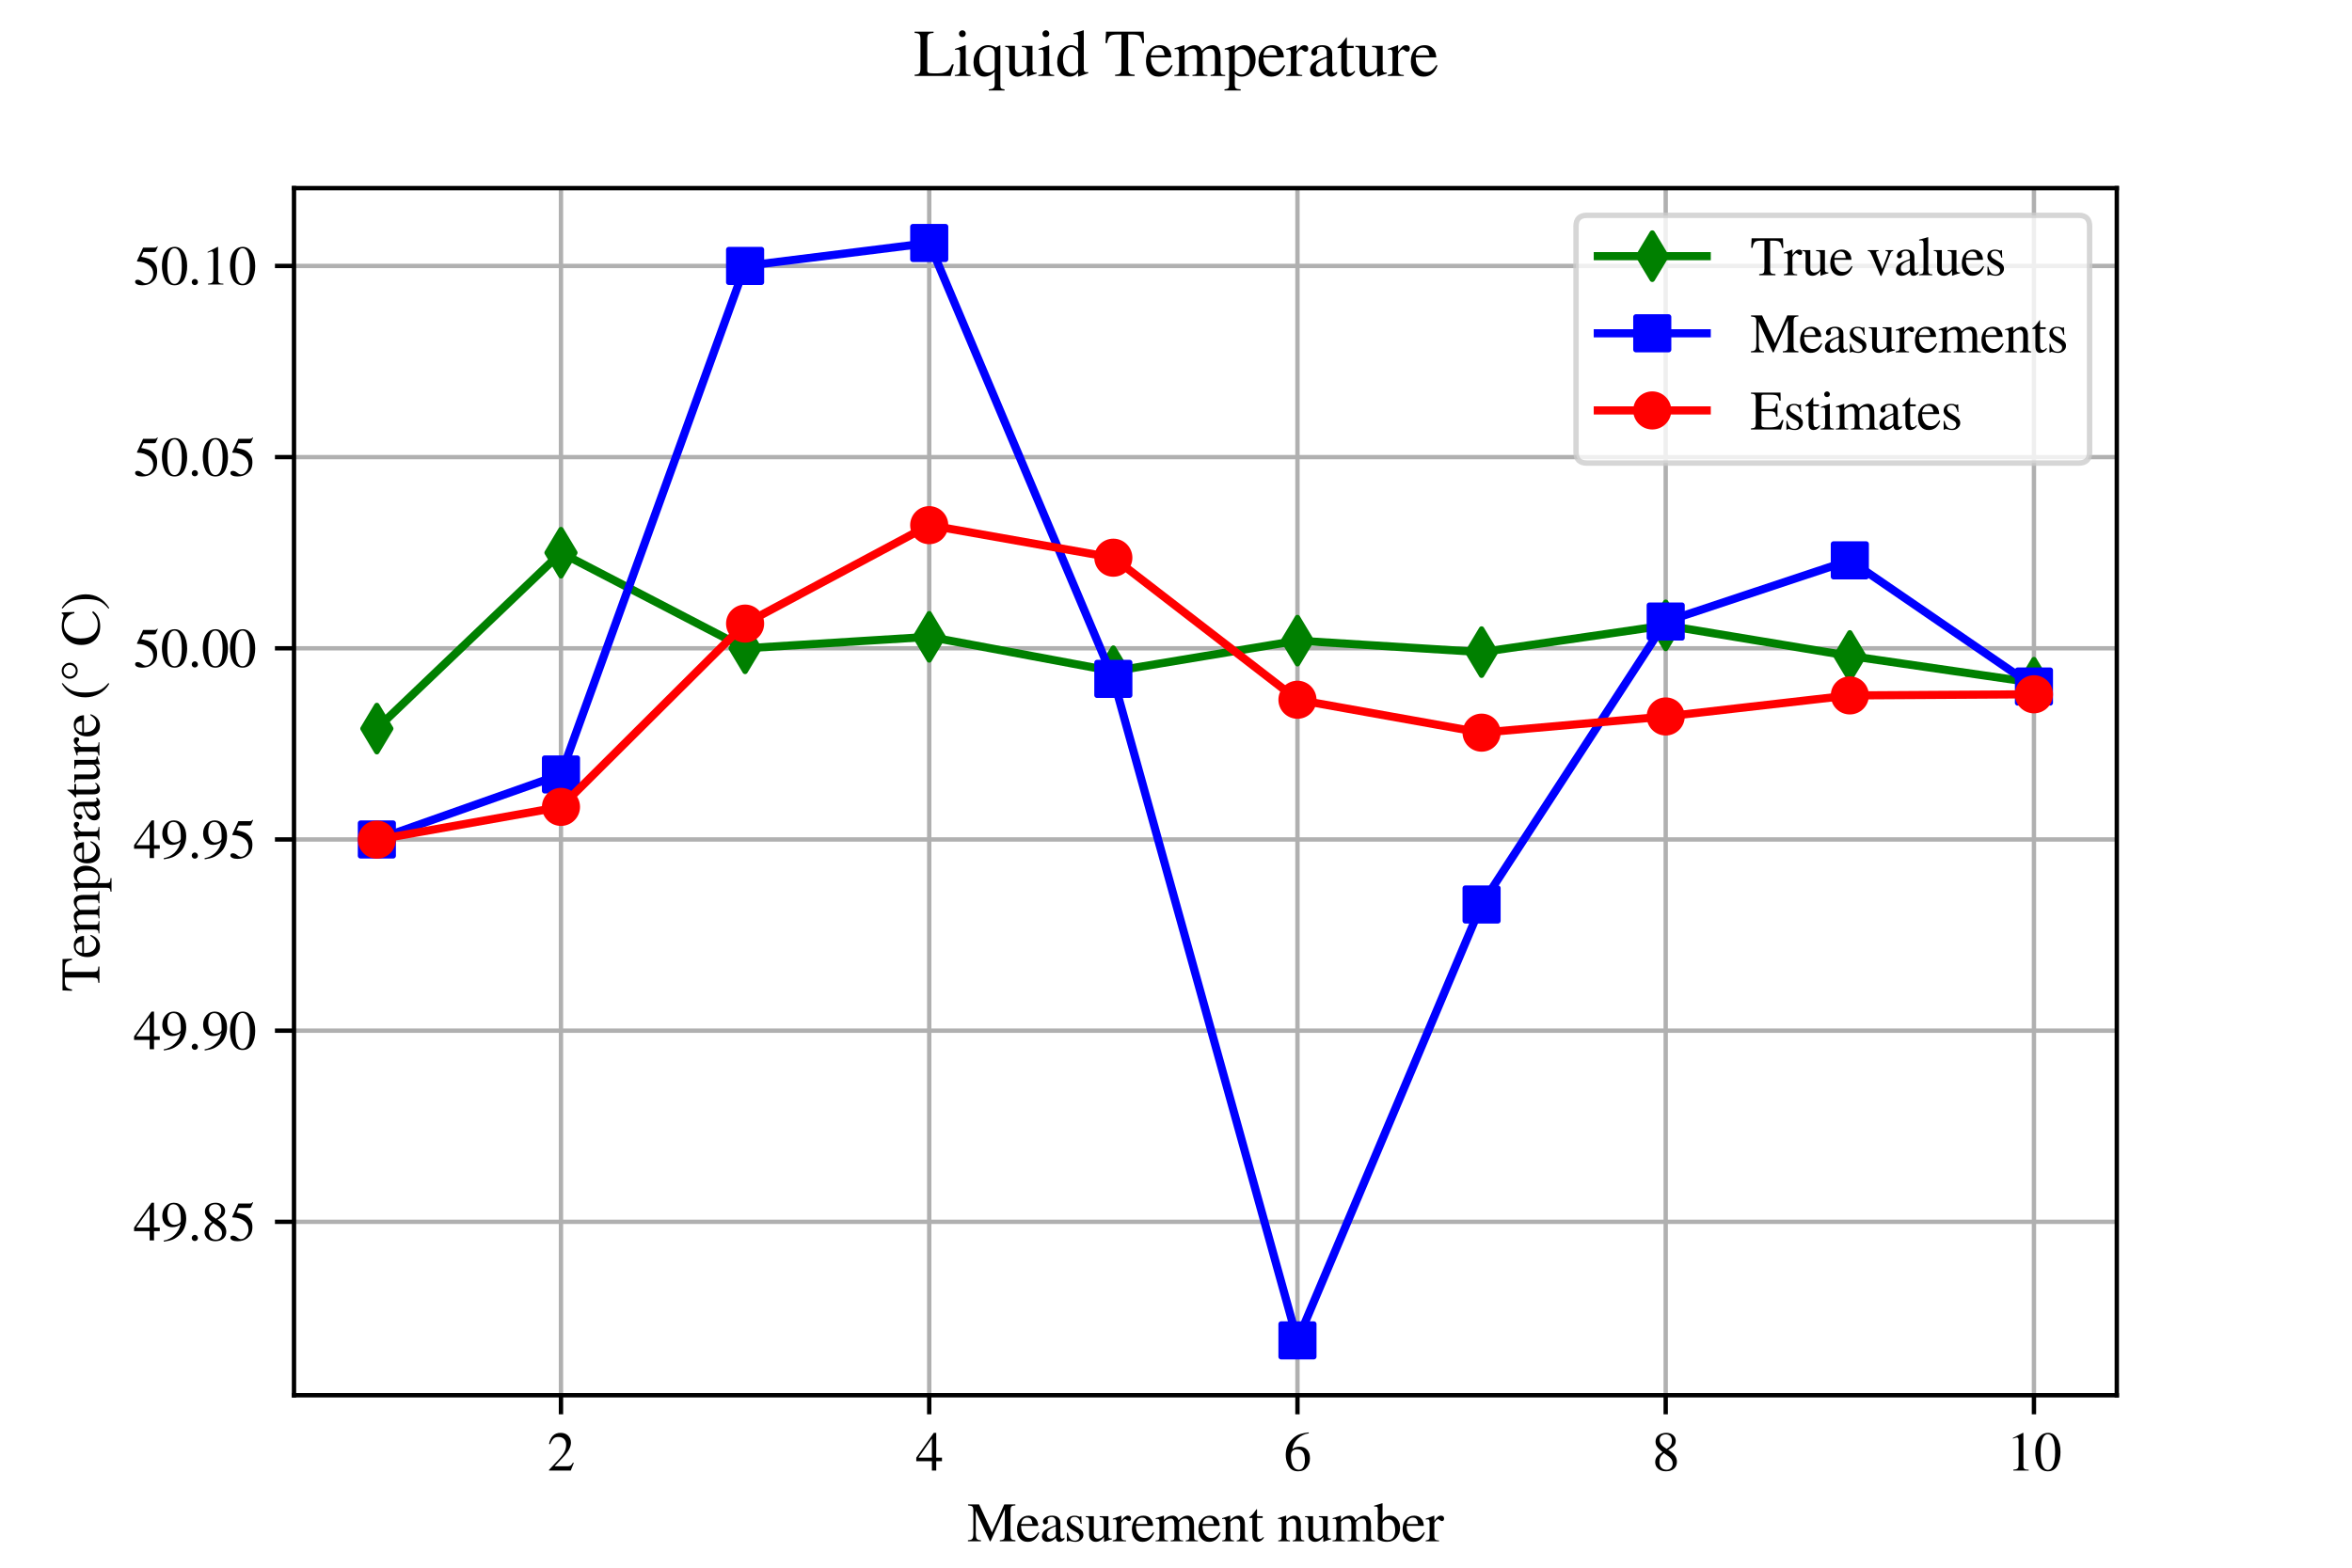 <?xml version="1.0" encoding="utf-8" standalone="no"?>
<!DOCTYPE svg PUBLIC "-//W3C//DTD SVG 1.1//EN"
  "http://www.w3.org/Graphics/SVG/1.1/DTD/svg11.dtd">
<svg xmlns:xlink="http://www.w3.org/1999/xlink" width="432pt" height="288pt" viewBox="0 0 432 288" xmlns="http://www.w3.org/2000/svg" version="1.1">
 <defs>
  <style type="text/css">*{stroke-linejoin: round; stroke-linecap: butt}</style>
 </defs>
 <g id="figure_1">
  <g id="patch_1">
   <path d="M 0 288 
L 432 288 
L 432 0 
L 0 0 
z
" style="fill: #ffffff"/>
  </g>
  <g id="axes_1">
   <g id="patch_2">
    <path d="M 54 256.32 
L 388.8 256.32 
L 388.8 34.56 
L 54 34.56 
z
" style="fill: #ffffff"/>
   </g>
   <g id="matplotlib.axis_1">
    <g id="xtick_1">
     <g id="line2d_1">
      <path d="M 103.036 256.32 
L 103.036 34.56 
" clip-path="url(#p5e14c7eb82)" style="fill: none; stroke: #b0b0b0; stroke-width: 0.8; stroke-linecap: square"/>
     </g>
     <g id="line2d_2">
      <defs>
       <path id="me53c0f7a9c" d="M 0 0 
L 0 3.5 
" style="stroke: #000000; stroke-width: 0.8"/>
      </defs>
      <g>
       <use xlink:href="#me53c0f7a9c" x="103.036" y="256.32" style="stroke: #000000; stroke-width: 0.8"/>
      </g>
     </g>
     <g id="text_1">
      <!-- 2 -->
      <g transform="translate(100.536 270.15) scale(0.1 -0.1)">
       <defs>
        <path id="STIXGeneral-Regular-32" d="M 3034 877 
L 2688 0 
L 186 0 
L 186 77 
L 1325 1286 
Q 1773 1754 1965 2144 
Q 2157 2534 2157 2950 
Q 2157 3379 1920 3616 
Q 1683 3853 1267 3853 
Q 922 3853 720 3673 
Q 518 3494 326 3021 
L 192 3053 
Q 301 3648 630 3987 
Q 960 4326 1523 4326 
Q 2054 4326 2380 4006 
Q 2707 3686 2707 3200 
Q 2707 2477 1888 1613 
L 832 486 
L 2330 486 
Q 2541 486 2665 569 
Q 2790 653 2944 915 
L 3034 877 
z
" transform="scale(0.016)"/>
       </defs>
       <use xlink:href="#STIXGeneral-Regular-32"/>
      </g>
     </g>
    </g>
    <g id="xtick_2">
     <g id="line2d_3">
      <path d="M 170.673 256.32 
L 170.673 34.56 
" clip-path="url(#p5e14c7eb82)" style="fill: none; stroke: #b0b0b0; stroke-width: 0.8; stroke-linecap: square"/>
     </g>
     <g id="line2d_4">
      <g>
       <use xlink:href="#me53c0f7a9c" x="170.673" y="256.32" style="stroke: #000000; stroke-width: 0.8"/>
      </g>
     </g>
     <g id="text_2">
      <!-- 4 -->
      <g transform="translate(168.173 270.15) scale(0.1 -0.1)">
       <defs>
        <path id="STIXGeneral-Regular-34" d="M 3027 1069 
L 2368 1069 
L 2368 0 
L 1869 0 
L 1869 1069 
L 77 1069 
L 77 1478 
L 2086 4326 
L 2368 4326 
L 2368 1478 
L 3027 1478 
L 3027 1069 
z
M 1869 1478 
L 1869 3674 
L 333 1478 
L 1869 1478 
z
" transform="scale(0.016)"/>
       </defs>
       <use xlink:href="#STIXGeneral-Regular-34"/>
      </g>
     </g>
    </g>
    <g id="xtick_3">
     <g id="line2d_5">
      <path d="M 238.309 256.32 
L 238.309 34.56 
" clip-path="url(#p5e14c7eb82)" style="fill: none; stroke: #b0b0b0; stroke-width: 0.8; stroke-linecap: square"/>
     </g>
     <g id="line2d_6">
      <g>
       <use xlink:href="#me53c0f7a9c" x="238.309" y="256.32" style="stroke: #000000; stroke-width: 0.8"/>
      </g>
     </g>
     <g id="text_3">
      <!-- 6 -->
      <g transform="translate(235.809 270.15) scale(0.1 -0.1)">
       <defs>
        <path id="STIXGeneral-Regular-36" d="M 2854 4378 
L 2867 4275 
Q 2112 4154 1606 3664 
Q 1101 3174 973 2451 
Q 1344 2739 1786 2739 
Q 2349 2739 2672 2380 
Q 2995 2022 2995 1402 
Q 2995 774 2669 378 
Q 2291 -90 1651 -90 
Q 870 -90 518 557 
Q 218 1107 218 1786 
Q 218 2835 915 3552 
Q 1312 3962 1731 4131 
Q 2150 4301 2854 4378 
z
M 2419 1203 
Q 2419 2445 1555 2445 
Q 1235 2445 1024 2275 
Q 813 2106 813 1702 
Q 813 954 1046 522 
Q 1280 90 1722 90 
Q 2061 90 2240 394 
Q 2419 698 2419 1203 
z
" transform="scale(0.016)"/>
       </defs>
       <use xlink:href="#STIXGeneral-Regular-36"/>
      </g>
     </g>
    </g>
    <g id="xtick_4">
     <g id="line2d_7">
      <path d="M 305.945 256.32 
L 305.945 34.56 
" clip-path="url(#p5e14c7eb82)" style="fill: none; stroke: #b0b0b0; stroke-width: 0.8; stroke-linecap: square"/>
     </g>
     <g id="line2d_8">
      <g>
       <use xlink:href="#me53c0f7a9c" x="305.945" y="256.32" style="stroke: #000000; stroke-width: 0.8"/>
      </g>
     </g>
     <g id="text_4">
      <!-- 8 -->
      <g transform="translate(303.445 270.15) scale(0.1 -0.1)">
       <defs>
        <path id="STIXGeneral-Regular-38" d="M 2848 992 
Q 2848 499 2505 204 
Q 2163 -90 1587 -90 
Q 1050 -90 704 204 
Q 358 499 358 954 
Q 358 1293 524 1533 
Q 691 1773 1190 2125 
Q 710 2522 553 2765 
Q 397 3008 397 3328 
Q 397 3782 745 4054 
Q 1094 4326 1638 4326 
Q 2106 4326 2410 4060 
Q 2714 3795 2714 3411 
Q 2714 3059 2531 2848 
Q 2349 2637 1856 2374 
Q 2432 1990 2640 1689 
Q 2848 1389 2848 992 
z
M 2272 3411 
Q 2272 3744 2086 3945 
Q 1901 4147 1574 4147 
Q 1248 4147 1059 3977 
Q 870 3808 870 3513 
Q 870 3219 1059 2979 
Q 1248 2739 1670 2490 
Q 1997 2682 2134 2896 
Q 2272 3110 2272 3411 
z
M 1734 1741 
L 1357 1997 
Q 1075 1766 960 1545 
Q 845 1325 845 1011 
Q 845 576 1065 333 
Q 1286 90 1658 90 
Q 1971 90 2166 285 
Q 2362 480 2362 794 
Q 2362 1082 2214 1299 
Q 2067 1517 1734 1741 
z
" transform="scale(0.016)"/>
       </defs>
       <use xlink:href="#STIXGeneral-Regular-38"/>
      </g>
     </g>
    </g>
    <g id="xtick_5">
     <g id="line2d_9">
      <path d="M 373.582 256.32 
L 373.582 34.56 
" clip-path="url(#p5e14c7eb82)" style="fill: none; stroke: #b0b0b0; stroke-width: 0.8; stroke-linecap: square"/>
     </g>
     <g id="line2d_10">
      <g>
       <use xlink:href="#me53c0f7a9c" x="373.582" y="256.32" style="stroke: #000000; stroke-width: 0.8"/>
      </g>
     </g>
     <g id="text_5">
      <!-- 10 -->
      <g transform="translate(368.582 270.15) scale(0.1 -0.1)">
       <defs>
        <path id="STIXGeneral-Regular-31" d="M 2522 0 
L 755 0 
L 755 96 
Q 1107 115 1235 227 
Q 1363 339 1363 608 
L 1363 3482 
Q 1363 3795 1171 3795 
Q 1082 3795 883 3718 
L 710 3654 
L 710 3744 
L 1856 4326 
L 1914 4307 
L 1914 486 
Q 1914 275 2042 185 
Q 2170 96 2522 96 
L 2522 0 
z
" transform="scale(0.016)"/>
        <path id="STIXGeneral-Regular-30" d="M 3046 2112 
Q 3046 1683 2963 1302 
Q 2880 922 2717 602 
Q 2554 282 2266 96 
Q 1978 -90 1600 -90 
Q 1210 -90 915 108 
Q 621 307 461 640 
Q 301 973 227 1350 
Q 154 1728 154 2150 
Q 154 2746 301 3222 
Q 448 3699 790 4012 
Q 1133 4326 1626 4326 
Q 2253 4326 2649 3712 
Q 3046 3098 3046 2112 
z
M 2432 2080 
Q 2432 3091 2217 3625 
Q 2003 4160 1587 4160 
Q 1190 4160 979 3622 
Q 768 3085 768 2106 
Q 768 1120 979 598 
Q 1190 77 1600 77 
Q 2003 77 2217 598 
Q 2432 1120 2432 2080 
z
" transform="scale(0.016)"/>
       </defs>
       <use xlink:href="#STIXGeneral-Regular-31"/>
       <use xlink:href="#STIXGeneral-Regular-30" x="50"/>
      </g>
     </g>
    </g>
    <g id="text_6">
     <!-- Measurement number -->
     <g transform="translate(177.659 283.15) scale(0.1 -0.1)">
      <defs>
       <path id="STIXGeneral-Regular-4d" d="M 5530 0 
L 3738 0 
L 3738 122 
Q 4115 147 4214 265 
Q 4314 384 4314 787 
L 4314 3661 
L 2682 0 
L 2592 0 
L 979 3514 
L 979 966 
Q 979 448 1088 294 
Q 1197 141 1574 122 
L 1574 0 
L 77 0 
L 77 122 
Q 358 141 480 205 
Q 602 269 650 432 
Q 698 595 698 966 
L 698 3514 
Q 698 3878 589 3984 
Q 480 4090 90 4115 
L 90 4237 
L 1357 4237 
L 2835 1024 
L 4250 4237 
L 5523 4237 
L 5523 4115 
Q 5178 4109 5072 3993 
Q 4966 3878 4966 3520 
L 4966 717 
Q 4966 378 5072 262 
Q 5178 147 5530 122 
L 5530 0 
z
" transform="scale(0.016)"/>
       <path id="STIXGeneral-Regular-65" d="M 2611 1050 
L 2714 1005 
Q 2330 -64 1376 -64 
Q 813 -64 486 329 
Q 160 723 160 1389 
Q 160 2074 525 2509 
Q 890 2944 1485 2944 
Q 2061 2944 2374 2502 
Q 2560 2246 2592 1773 
L 621 1773 
Q 646 1370 700 1158 
Q 755 947 915 730 
Q 1184 378 1626 378 
Q 1939 378 2153 531 
Q 2368 685 2611 1050 
z
M 634 1978 
L 1939 1978 
Q 1882 2381 1750 2547 
Q 1619 2714 1312 2714 
Q 1043 2714 864 2525 
Q 685 2336 634 1978 
z
" transform="scale(0.016)"/>
       <path id="STIXGeneral-Regular-61" d="M 2829 422 
L 2829 243 
Q 2586 -64 2253 -64 
Q 1888 -64 1843 403 
L 1837 403 
Q 1427 -64 909 -64 
Q 608 -64 422 112 
Q 237 288 237 602 
Q 237 1050 685 1350 
Q 992 1555 1837 1869 
L 1837 2214 
Q 1837 2502 1699 2646 
Q 1562 2790 1338 2790 
Q 1146 2790 1018 2697 
Q 890 2605 890 2477 
Q 890 2419 909 2348 
Q 928 2278 928 2208 
Q 928 2112 841 2029 
Q 755 1946 634 1946 
Q 525 1946 441 2029 
Q 358 2112 358 2240 
Q 358 2547 685 2752 
Q 986 2944 1421 2944 
Q 1939 2944 2176 2656 
Q 2291 2522 2323 2384 
Q 2355 2246 2355 1946 
L 2355 723 
Q 2355 301 2554 301 
Q 2682 301 2829 422 
z
M 1837 813 
L 1837 1715 
Q 1248 1510 1018 1293 
Q 800 1094 800 800 
Q 800 557 921 432 
Q 1043 307 1242 307 
Q 1453 307 1613 410 
Q 1747 506 1792 589 
Q 1837 672 1837 813 
z
" transform="scale(0.016)"/>
       <path id="STIXGeneral-Regular-73" d="M 998 1926 
L 1664 1523 
Q 1984 1331 2105 1164 
Q 2227 998 2227 736 
Q 2227 416 1961 176 
Q 1696 -64 1331 -64 
Q 1030 -64 864 -6 
Q 691 51 570 51 
Q 461 51 416 -26 
L 333 -26 
L 333 979 
L 435 979 
Q 538 512 730 294 
Q 922 77 1248 77 
Q 1485 77 1632 211 
Q 1779 346 1779 550 
Q 1779 845 1440 1030 
L 1094 1222 
Q 326 1651 326 2150 
Q 326 2522 566 2730 
Q 806 2938 1210 2938 
Q 1491 2938 1638 2867 
Q 1754 2816 1818 2816 
Q 1862 2816 1920 2880 
L 1990 2880 
L 2022 2010 
L 1926 2010 
Q 1818 2445 1654 2621 
Q 1491 2797 1203 2797 
Q 986 2797 854 2688 
Q 723 2579 723 2362 
Q 723 2253 796 2128 
Q 870 2003 998 1926 
z
" transform="scale(0.016)"/>
       <path id="STIXGeneral-Regular-75" d="M 3072 320 
L 3072 230 
Q 2573 96 2195 -58 
L 2163 -38 
L 2163 486 
L 2150 486 
Q 1747 -64 1235 -64 
Q 870 -64 662 160 
Q 454 384 454 755 
L 454 2362 
Q 454 2598 371 2688 
Q 288 2778 58 2790 
L 58 2880 
L 992 2880 
L 992 813 
Q 992 595 1123 451 
Q 1254 307 1446 307 
Q 1760 307 1984 506 
Q 2067 582 2099 649 
Q 2131 717 2131 877 
L 2131 2355 
Q 2131 2605 2041 2678 
Q 1952 2752 1658 2771 
L 1658 2880 
L 2669 2880 
L 2669 685 
Q 2669 461 2742 390 
Q 2816 320 3034 320 
L 3072 320 
z
" transform="scale(0.016)"/>
       <path id="STIXGeneral-Regular-72" d="M 1024 2931 
L 1024 2342 
Q 1267 2688 1430 2816 
Q 1594 2944 1792 2944 
Q 1958 2944 2051 2854 
Q 2144 2765 2144 2605 
Q 2144 2470 2077 2393 
Q 2010 2317 1894 2317 
Q 1773 2317 1638 2445 
Q 1536 2541 1472 2541 
Q 1338 2541 1181 2355 
Q 1024 2170 1024 2016 
L 1024 576 
Q 1024 301 1133 205 
Q 1242 109 1568 96 
L 1568 0 
L 32 0 
L 32 96 
Q 339 154 412 224 
Q 486 294 486 538 
L 486 2138 
Q 486 2349 438 2435 
Q 390 2522 269 2522 
Q 166 2522 45 2496 
L 45 2598 
Q 448 2726 992 2944 
L 1024 2931 
z
" transform="scale(0.016)"/>
       <path id="STIXGeneral-Regular-6d" d="M 4960 0 
L 3565 0 
L 3565 96 
Q 3834 122 3907 208 
Q 3981 294 3981 576 
L 3981 1894 
Q 3981 2278 3869 2444 
Q 3757 2611 3488 2611 
Q 3264 2611 3107 2521 
Q 2950 2432 2803 2221 
L 2803 608 
Q 2803 301 2896 201 
Q 2989 102 3264 96 
L 3264 0 
L 1830 0 
L 1830 96 
Q 2112 115 2189 188 
Q 2266 262 2266 550 
L 2266 1901 
Q 2266 2611 1850 2611 
Q 1670 2611 1468 2531 
Q 1267 2451 1171 2336 
Q 1088 2240 1088 2227 
L 1088 448 
Q 1088 243 1177 176 
Q 1267 109 1523 96 
L 1523 0 
L 102 0 
L 102 96 
Q 371 102 460 195 
Q 550 288 550 563 
L 550 2150 
Q 550 2387 499 2480 
Q 448 2573 326 2573 
Q 230 2573 122 2547 
L 122 2656 
Q 557 2778 1011 2944 
L 1062 2925 
L 1062 2451 
L 1075 2451 
Q 1363 2752 1584 2848 
Q 1805 2944 2054 2944 
Q 2560 2944 2733 2406 
Q 3232 2944 3776 2944 
Q 4518 2944 4518 1792 
L 4518 493 
Q 4518 282 4582 202 
Q 4646 122 4794 109 
L 4960 96 
L 4960 0 
z
" transform="scale(0.016)"/>
       <path id="STIXGeneral-Regular-6e" d="M 3104 0 
L 1773 0 
L 1779 96 
Q 2016 115 2096 233 
Q 2176 352 2176 672 
L 2176 1946 
Q 2176 2592 1709 2592 
Q 1549 2592 1408 2515 
Q 1267 2438 1050 2227 
L 1050 461 
Q 1050 269 1136 192 
Q 1222 115 1466 96 
L 1466 0 
L 115 0 
L 115 96 
Q 358 115 435 214 
Q 512 314 512 602 
L 512 2157 
Q 512 2394 467 2483 
Q 422 2573 288 2573 
Q 160 2573 102 2547 
L 102 2656 
Q 550 2784 979 2944 
L 1030 2925 
L 1030 2426 
L 1037 2426 
Q 1491 2944 1958 2944 
Q 2323 2944 2518 2688 
Q 2714 2432 2714 1958 
L 2714 544 
Q 2714 288 2790 205 
Q 2867 122 3104 96 
L 3104 0 
z
" transform="scale(0.016)"/>
       <path id="STIXGeneral-Regular-74" d="M 1702 493 
L 1786 422 
Q 1478 -64 1011 -64 
Q 448 -64 448 749 
L 448 2675 
L 109 2675 
Q 83 2694 83 2720 
Q 83 2771 192 2842 
Q 435 2982 813 3526 
Q 826 3546 874 3606 
Q 922 3667 941 3706 
Q 986 3706 986 3622 
L 986 2880 
L 1632 2880 
L 1632 2675 
L 986 2675 
L 986 845 
Q 986 538 1062 403 
Q 1139 269 1318 269 
Q 1510 269 1702 493 
z
" transform="scale(0.016)"/>
       <path id="STIXGeneral-Regular-20" transform="scale(0.016)"/>
       <path id="STIXGeneral-Regular-62" d="M 979 4358 
L 979 2406 
Q 1082 2650 1315 2797 
Q 1549 2944 1843 2944 
Q 2349 2944 2672 2541 
Q 2995 2138 2995 1536 
Q 2995 832 2566 384 
Q 2138 -64 1498 -64 
Q 1107 -64 774 67 
Q 442 198 442 358 
L 442 3622 
Q 442 3859 384 3926 
Q 326 3994 128 3994 
Q 83 3994 19 3981 
L 19 4090 
L 211 4147 
Q 864 4346 947 4371 
L 979 4358 
z
M 979 2035 
L 979 474 
Q 979 326 1161 233 
Q 1344 141 1600 141 
Q 1978 141 2195 416 
Q 2432 710 2432 1261 
Q 2432 1888 2182 2240 
Q 1971 2541 1613 2541 
Q 1357 2541 1168 2390 
Q 979 2240 979 2035 
z
" transform="scale(0.016)"/>
      </defs>
      <use xlink:href="#STIXGeneral-Regular-4d"/>
      <use xlink:href="#STIXGeneral-Regular-65" x="88.9"/>
      <use xlink:href="#STIXGeneral-Regular-61" x="133.3"/>
      <use xlink:href="#STIXGeneral-Regular-73" x="177.7"/>
      <use xlink:href="#STIXGeneral-Regular-75" x="216.6"/>
      <use xlink:href="#STIXGeneral-Regular-72" x="266.6"/>
      <use xlink:href="#STIXGeneral-Regular-65" x="299.9"/>
      <use xlink:href="#STIXGeneral-Regular-6d" x="344.3"/>
      <use xlink:href="#STIXGeneral-Regular-65" x="422.1"/>
      <use xlink:href="#STIXGeneral-Regular-6e" x="466.5"/>
      <use xlink:href="#STIXGeneral-Regular-74" x="516.5"/>
      <use xlink:href="#STIXGeneral-Regular-20" x="544.3"/>
      <use xlink:href="#STIXGeneral-Regular-6e" x="569.3"/>
      <use xlink:href="#STIXGeneral-Regular-75" x="619.3"/>
      <use xlink:href="#STIXGeneral-Regular-6d" x="669.3"/>
      <use xlink:href="#STIXGeneral-Regular-62" x="747.1"/>
      <use xlink:href="#STIXGeneral-Regular-65" x="797.1"/>
      <use xlink:href="#STIXGeneral-Regular-72" x="841.5"/>
     </g>
    </g>
   </g>
   <g id="matplotlib.axis_2">
    <g id="ytick_1">
     <g id="line2d_11">
      <path d="M 54 224.464 
L 388.8 224.464 
" clip-path="url(#p5e14c7eb82)" style="fill: none; stroke: #b0b0b0; stroke-width: 0.8; stroke-linecap: square"/>
     </g>
     <g id="line2d_12">
      <defs>
       <path id="mdbb0165305" d="M 0 0 
L -3.5 0 
" style="stroke: #000000; stroke-width: 0.8"/>
      </defs>
      <g>
       <use xlink:href="#mdbb0165305" x="54" y="224.464" style="stroke: #000000; stroke-width: 0.8"/>
      </g>
     </g>
     <g id="text_7">
      <!-- 49.85 -->
      <g transform="translate(24.5 227.879) scale(0.1 -0.1)">
       <defs>
        <path id="STIXGeneral-Regular-39" d="M 378 -141 
L 358 -13 
Q 1094 115 1603 608 
Q 2112 1101 2304 1882 
Q 1933 1517 1344 1517 
Q 826 1517 509 1875 
Q 192 2234 192 2816 
Q 192 3462 573 3894 
Q 954 4326 1523 4326 
Q 2131 4326 2528 3840 
Q 2938 3328 2938 2522 
Q 2938 1958 2742 1462 
Q 2547 966 2170 621 
Q 1773 262 1395 105 
Q 1018 -51 378 -141 
z
M 2317 2272 
L 2317 2522 
Q 2317 4147 1472 4147 
Q 1171 4147 1005 3930 
Q 909 3802 845 3546 
Q 781 3290 781 3034 
Q 781 2464 995 2128 
Q 1210 1792 1568 1792 
Q 1824 1792 2070 1917 
Q 2317 2042 2317 2272 
z
" transform="scale(0.016)"/>
        <path id="STIXGeneral-Regular-2e" d="M 1158 275 
Q 1158 134 1052 32 
Q 947 -70 800 -70 
Q 653 -70 550 32 
Q 448 134 448 281 
Q 448 429 553 534 
Q 659 640 806 640 
Q 947 640 1052 531 
Q 1158 422 1158 275 
z
" transform="scale(0.016)"/>
        <path id="STIXGeneral-Regular-35" d="M 2803 4358 
L 2573 3814 
Q 2534 3731 2400 3731 
L 1158 3731 
L 902 3187 
Q 1606 3053 1920 2896 
Q 2234 2739 2502 2368 
Q 2726 2061 2726 1555 
Q 2726 1094 2576 780 
Q 2426 467 2099 224 
Q 1664 -90 1011 -90 
Q 646 -90 422 19 
Q 198 128 198 307 
Q 198 550 486 550 
Q 717 550 960 352 
Q 1210 147 1414 147 
Q 1747 147 2012 480 
Q 2278 813 2278 1229 
Q 2278 1843 1850 2189 
Q 1293 2637 486 2637 
Q 410 2637 410 2688 
L 416 2720 
L 1114 4237 
L 2438 4237 
Q 2547 4237 2608 4269 
Q 2669 4301 2746 4403 
L 2803 4358 
z
" transform="scale(0.016)"/>
       </defs>
       <use xlink:href="#STIXGeneral-Regular-34"/>
       <use xlink:href="#STIXGeneral-Regular-39" x="50"/>
       <use xlink:href="#STIXGeneral-Regular-2e" x="100"/>
       <use xlink:href="#STIXGeneral-Regular-38" x="125"/>
       <use xlink:href="#STIXGeneral-Regular-35" x="175"/>
      </g>
     </g>
    </g>
    <g id="ytick_2">
     <g id="line2d_13">
      <path d="M 54 189.342 
L 388.8 189.342 
" clip-path="url(#p5e14c7eb82)" style="fill: none; stroke: #b0b0b0; stroke-width: 0.8; stroke-linecap: square"/>
     </g>
     <g id="line2d_14">
      <g>
       <use xlink:href="#mdbb0165305" x="54" y="189.342" style="stroke: #000000; stroke-width: 0.8"/>
      </g>
     </g>
     <g id="text_8">
      <!-- 49.90 -->
      <g transform="translate(24.5 192.757) scale(0.1 -0.1)">
       <use xlink:href="#STIXGeneral-Regular-34"/>
       <use xlink:href="#STIXGeneral-Regular-39" x="50"/>
       <use xlink:href="#STIXGeneral-Regular-2e" x="100"/>
       <use xlink:href="#STIXGeneral-Regular-39" x="125"/>
       <use xlink:href="#STIXGeneral-Regular-30" x="175"/>
      </g>
     </g>
    </g>
    <g id="ytick_3">
     <g id="line2d_15">
      <path d="M 54 154.22 
L 388.8 154.22 
" clip-path="url(#p5e14c7eb82)" style="fill: none; stroke: #b0b0b0; stroke-width: 0.8; stroke-linecap: square"/>
     </g>
     <g id="line2d_16">
      <g>
       <use xlink:href="#mdbb0165305" x="54" y="154.22" style="stroke: #000000; stroke-width: 0.8"/>
      </g>
     </g>
     <g id="text_9">
      <!-- 49.95 -->
      <g transform="translate(24.5 157.635) scale(0.1 -0.1)">
       <use xlink:href="#STIXGeneral-Regular-34"/>
       <use xlink:href="#STIXGeneral-Regular-39" x="50"/>
       <use xlink:href="#STIXGeneral-Regular-2e" x="100"/>
       <use xlink:href="#STIXGeneral-Regular-39" x="125"/>
       <use xlink:href="#STIXGeneral-Regular-35" x="175"/>
      </g>
     </g>
    </g>
    <g id="ytick_4">
     <g id="line2d_17">
      <path d="M 54 119.099 
L 388.8 119.099 
" clip-path="url(#p5e14c7eb82)" style="fill: none; stroke: #b0b0b0; stroke-width: 0.8; stroke-linecap: square"/>
     </g>
     <g id="line2d_18">
      <g>
       <use xlink:href="#mdbb0165305" x="54" y="119.099" style="stroke: #000000; stroke-width: 0.8"/>
      </g>
     </g>
     <g id="text_10">
      <!-- 50.00 -->
      <g transform="translate(24.5 122.513) scale(0.1 -0.1)">
       <use xlink:href="#STIXGeneral-Regular-35"/>
       <use xlink:href="#STIXGeneral-Regular-30" x="50"/>
       <use xlink:href="#STIXGeneral-Regular-2e" x="100"/>
       <use xlink:href="#STIXGeneral-Regular-30" x="125"/>
       <use xlink:href="#STIXGeneral-Regular-30" x="175"/>
      </g>
     </g>
    </g>
    <g id="ytick_5">
     <g id="line2d_19">
      <path d="M 54 83.977 
L 388.8 83.977 
" clip-path="url(#p5e14c7eb82)" style="fill: none; stroke: #b0b0b0; stroke-width: 0.8; stroke-linecap: square"/>
     </g>
     <g id="line2d_20">
      <g>
       <use xlink:href="#mdbb0165305" x="54" y="83.977" style="stroke: #000000; stroke-width: 0.8"/>
      </g>
     </g>
     <g id="text_11">
      <!-- 50.05 -->
      <g transform="translate(24.5 87.391) scale(0.1 -0.1)">
       <use xlink:href="#STIXGeneral-Regular-35"/>
       <use xlink:href="#STIXGeneral-Regular-30" x="50"/>
       <use xlink:href="#STIXGeneral-Regular-2e" x="100"/>
       <use xlink:href="#STIXGeneral-Regular-30" x="125"/>
       <use xlink:href="#STIXGeneral-Regular-35" x="175"/>
      </g>
     </g>
    </g>
    <g id="ytick_6">
     <g id="line2d_21">
      <path d="M 54 48.855 
L 388.8 48.855 
" clip-path="url(#p5e14c7eb82)" style="fill: none; stroke: #b0b0b0; stroke-width: 0.8; stroke-linecap: square"/>
     </g>
     <g id="line2d_22">
      <g>
       <use xlink:href="#mdbb0165305" x="54" y="48.855" style="stroke: #000000; stroke-width: 0.8"/>
      </g>
     </g>
     <g id="text_12">
      <!-- 50.10 -->
      <g transform="translate(24.5 52.269) scale(0.1 -0.1)">
       <use xlink:href="#STIXGeneral-Regular-35"/>
       <use xlink:href="#STIXGeneral-Regular-30" x="50"/>
       <use xlink:href="#STIXGeneral-Regular-2e" x="100"/>
       <use xlink:href="#STIXGeneral-Regular-31" x="125"/>
       <use xlink:href="#STIXGeneral-Regular-30" x="175"/>
      </g>
     </g>
    </g>
    <g id="text_13">
     <!-- Temperature ($\degree$ C) -->
     <g transform="translate(18.3 182.19) rotate(-90) scale(0.1 -0.1)">
      <defs>
       <path id="STIXGeneral-Regular-54" d="M 3795 3149 
L 3642 3149 
Q 3539 3674 3353 3821 
Q 3168 3968 2656 3968 
L 2278 3968 
L 2278 710 
Q 2278 346 2387 243 
Q 2496 141 2893 122 
L 2893 0 
L 1024 0 
L 1024 122 
Q 1427 147 1526 256 
Q 1626 365 1626 787 
L 1626 3968 
L 1242 3968 
Q 723 3968 540 3817 
Q 358 3667 262 3149 
L 109 3149 
L 154 4237 
L 3750 4237 
L 3795 3149 
z
" transform="scale(0.016)"/>
       <path id="STIXGeneral-Regular-70" d="M 1018 2931 
L 1018 2438 
Q 1421 2944 1939 2944 
Q 2406 2944 2707 2560 
Q 3008 2176 3008 1581 
Q 3008 883 2621 409 
Q 2234 -64 1664 -64 
Q 1466 -64 1328 -6 
Q 1190 51 1018 211 
L 1018 -794 
Q 1018 -1094 1120 -1180 
Q 1222 -1267 1581 -1274 
L 1581 -1389 
L 32 -1389 
L 32 -1280 
Q 314 -1254 397 -1171 
Q 480 -1088 480 -838 
L 480 2157 
Q 480 2381 429 2451 
Q 378 2522 218 2522 
Q 115 2522 58 2515 
L 58 2618 
Q 506 2752 979 2944 
L 1018 2931 
z
M 1018 2138 
L 1018 563 
Q 1018 422 1238 281 
Q 1459 141 1683 141 
Q 2029 141 2243 467 
Q 2458 794 2458 1325 
Q 2458 1888 2243 2224 
Q 2029 2560 1670 2560 
Q 1446 2560 1232 2419 
Q 1018 2278 1018 2138 
z
" transform="scale(0.016)"/>
       <path id="STIXGeneral-Regular-28" d="M 1946 -1030 
L 1869 -1133 
Q 1126 -710 716 32 
Q 307 774 307 1613 
Q 307 3386 1888 4326 
L 1946 4224 
Q 1293 3667 1075 3126 
Q 858 2586 858 1632 
Q 858 685 1082 96 
Q 1306 -493 1946 -1030 
z
" transform="scale(0.016)"/>
       <path id="STIXGeneral-Regular-b0" d="M 2195 3411 
Q 2195 3027 1929 2761 
Q 1664 2496 1280 2496 
Q 890 2496 627 2761 
Q 365 3027 365 3418 
Q 365 3802 633 4064 
Q 902 4326 1293 4326 
Q 1664 4326 1929 4057 
Q 2195 3789 2195 3411 
z
M 1946 3418 
Q 1946 3699 1744 3904 
Q 1542 4109 1267 4109 
Q 1005 4109 809 3901 
Q 614 3693 614 3411 
Q 614 3123 809 2918 
Q 1005 2714 1280 2714 
Q 1555 2714 1750 2922 
Q 1946 3130 1946 3418 
z
" transform="scale(0.016)"/>
       <path id="STIXGeneral-Regular-43" d="M 3930 838 
L 4051 723 
Q 3482 -90 2304 -90 
Q 1376 -90 794 480 
Q 179 1082 179 2080 
Q 179 3014 755 3661 
Q 1357 4326 2310 4326 
Q 2720 4326 3072 4230 
Q 3475 4115 3514 4115 
Q 3725 4115 3782 4326 
L 3910 4326 
L 3968 2874 
L 3821 2874 
Q 3718 3334 3488 3584 
Q 3034 4070 2458 4070 
Q 1747 4070 1334 3548 
Q 922 3027 922 2182 
Q 922 1152 1382 653 
Q 1811 192 2522 192 
Q 2944 192 3251 339 
Q 3558 486 3930 838 
z
" transform="scale(0.016)"/>
       <path id="STIXGeneral-Regular-29" d="M 186 4224 
L 262 4326 
Q 992 3891 1408 3148 
Q 1824 2406 1824 1581 
Q 1824 -166 243 -1133 
L 186 -1030 
Q 845 -486 1059 54 
Q 1274 595 1274 1562 
Q 1274 2534 1059 3120 
Q 845 3706 186 4224 
z
" transform="scale(0.016)"/>
      </defs>
      <use xlink:href="#STIXGeneral-Regular-54" transform="translate(0 0.406)"/>
      <use xlink:href="#STIXGeneral-Regular-65" transform="translate(61.1 0.406)"/>
      <use xlink:href="#STIXGeneral-Regular-6d" transform="translate(105.5 0.406)"/>
      <use xlink:href="#STIXGeneral-Regular-70" transform="translate(183.3 0.406)"/>
      <use xlink:href="#STIXGeneral-Regular-65" transform="translate(233.3 0.406)"/>
      <use xlink:href="#STIXGeneral-Regular-72" transform="translate(277.7 0.406)"/>
      <use xlink:href="#STIXGeneral-Regular-61" transform="translate(311 0.406)"/>
      <use xlink:href="#STIXGeneral-Regular-74" transform="translate(355.4 0.406)"/>
      <use xlink:href="#STIXGeneral-Regular-75" transform="translate(383.2 0.406)"/>
      <use xlink:href="#STIXGeneral-Regular-72" transform="translate(433.2 0.406)"/>
      <use xlink:href="#STIXGeneral-Regular-65" transform="translate(466.5 0.406)"/>
      <use xlink:href="#STIXGeneral-Regular-20" transform="translate(510.9 0.406)"/>
      <use xlink:href="#STIXGeneral-Regular-28" transform="translate(535.9 0.406)"/>
      <use xlink:href="#STIXGeneral-Regular-b0" transform="translate(569.2 0.406)"/>
      <use xlink:href="#STIXGeneral-Regular-20" transform="translate(609.2 0.406)"/>
      <use xlink:href="#STIXGeneral-Regular-43" transform="translate(634.2 0.406)"/>
      <use xlink:href="#STIXGeneral-Regular-29" transform="translate(700.9 0.406)"/>
     </g>
    </g>
   </g>
   <g id="line2d_23">
    <path d="M 69.218 133.85 
L 103.036 101.538 
L 136.855 119.099 
L 170.673 116.991 
L 204.491 123.313 
L 238.309 117.694 
L 272.127 119.801 
L 305.945 114.884 
L 339.764 120.503 
L 373.582 125.42 
" clip-path="url(#p5e14c7eb82)" style="fill: none; stroke: #008000; stroke-width: 1.5; stroke-linecap: square"/>
    <defs>
     <path id="m41afd8bf4e" d="M -0 4.243 
L 2.546 0 
L 0 -4.243 
L -2.546 -0 
z
" style="stroke: #008000; stroke-linejoin: miter"/>
    </defs>
    <g clip-path="url(#p5e14c7eb82)">
     <use xlink:href="#m41afd8bf4e" x="69.218" y="133.85" style="fill: #008000; stroke: #008000; stroke-linejoin: miter"/>
     <use xlink:href="#m41afd8bf4e" x="103.036" y="101.538" style="fill: #008000; stroke: #008000; stroke-linejoin: miter"/>
     <use xlink:href="#m41afd8bf4e" x="136.855" y="119.099" style="fill: #008000; stroke: #008000; stroke-linejoin: miter"/>
     <use xlink:href="#m41afd8bf4e" x="170.673" y="116.991" style="fill: #008000; stroke: #008000; stroke-linejoin: miter"/>
     <use xlink:href="#m41afd8bf4e" x="204.491" y="123.313" style="fill: #008000; stroke: #008000; stroke-linejoin: miter"/>
     <use xlink:href="#m41afd8bf4e" x="238.309" y="117.694" style="fill: #008000; stroke: #008000; stroke-linejoin: miter"/>
     <use xlink:href="#m41afd8bf4e" x="272.127" y="119.801" style="fill: #008000; stroke: #008000; stroke-linejoin: miter"/>
     <use xlink:href="#m41afd8bf4e" x="305.945" y="114.884" style="fill: #008000; stroke: #008000; stroke-linejoin: miter"/>
     <use xlink:href="#m41afd8bf4e" x="339.764" y="120.503" style="fill: #008000; stroke: #008000; stroke-linejoin: miter"/>
     <use xlink:href="#m41afd8bf4e" x="373.582" y="125.42" style="fill: #008000; stroke: #008000; stroke-linejoin: miter"/>
    </g>
   </g>
   <g id="line2d_24">
    <path d="M 69.218 154.22 
L 103.036 142.279 
L 136.855 48.855 
L 170.673 44.64 
L 204.491 124.718 
L 238.309 246.24 
L 272.127 166.162 
L 305.945 114.181 
L 339.764 102.942 
L 373.582 126.123 
" clip-path="url(#p5e14c7eb82)" style="fill: none; stroke: #0000ff; stroke-width: 1.5; stroke-linecap: square"/>
    <defs>
     <path id="ma06a38d8c5" d="M -3 3 
L 3 3 
L 3 -3 
L -3 -3 
z
" style="stroke: #0000ff; stroke-linejoin: miter"/>
    </defs>
    <g clip-path="url(#p5e14c7eb82)">
     <use xlink:href="#ma06a38d8c5" x="69.218" y="154.22" style="fill: #0000ff; stroke: #0000ff; stroke-linejoin: miter"/>
     <use xlink:href="#ma06a38d8c5" x="103.036" y="142.279" style="fill: #0000ff; stroke: #0000ff; stroke-linejoin: miter"/>
     <use xlink:href="#ma06a38d8c5" x="136.855" y="48.855" style="fill: #0000ff; stroke: #0000ff; stroke-linejoin: miter"/>
     <use xlink:href="#ma06a38d8c5" x="170.673" y="44.64" style="fill: #0000ff; stroke: #0000ff; stroke-linejoin: miter"/>
     <use xlink:href="#ma06a38d8c5" x="204.491" y="124.718" style="fill: #0000ff; stroke: #0000ff; stroke-linejoin: miter"/>
     <use xlink:href="#ma06a38d8c5" x="238.309" y="246.24" style="fill: #0000ff; stroke: #0000ff; stroke-linejoin: miter"/>
     <use xlink:href="#ma06a38d8c5" x="272.127" y="166.162" style="fill: #0000ff; stroke: #0000ff; stroke-linejoin: miter"/>
     <use xlink:href="#ma06a38d8c5" x="305.945" y="114.181" style="fill: #0000ff; stroke: #0000ff; stroke-linejoin: miter"/>
     <use xlink:href="#ma06a38d8c5" x="339.764" y="102.942" style="fill: #0000ff; stroke: #0000ff; stroke-linejoin: miter"/>
     <use xlink:href="#ma06a38d8c5" x="373.582" y="126.123" style="fill: #0000ff; stroke: #0000ff; stroke-linejoin: miter"/>
    </g>
   </g>
   <g id="line2d_25">
    <path d="M 69.218 154.249 
L 103.036 148.234 
L 136.855 114.561 
L 170.673 96.478 
L 204.491 102.457 
L 238.309 128.553 
L 272.127 134.598 
L 305.945 131.621 
L 339.764 127.754 
L 373.582 127.548 
" clip-path="url(#p5e14c7eb82)" style="fill: none; stroke: #ff0000; stroke-width: 1.5; stroke-linecap: square"/>
    <defs>
     <path id="ma7cbe35b08" d="M 0 3 
C 0.796 3 1.559 2.684 2.121 2.121 
C 2.684 1.559 3 0.796 3 0 
C 3 -0.796 2.684 -1.559 2.121 -2.121 
C 1.559 -2.684 0.796 -3 0 -3 
C -0.796 -3 -1.559 -2.684 -2.121 -2.121 
C -2.684 -1.559 -3 -0.796 -3 0 
C -3 0.796 -2.684 1.559 -2.121 2.121 
C -1.559 2.684 -0.796 3 0 3 
z
" style="stroke: #ff0000"/>
    </defs>
    <g clip-path="url(#p5e14c7eb82)">
     <use xlink:href="#ma7cbe35b08" x="69.218" y="154.249" style="fill: #ff0000; stroke: #ff0000"/>
     <use xlink:href="#ma7cbe35b08" x="103.036" y="148.234" style="fill: #ff0000; stroke: #ff0000"/>
     <use xlink:href="#ma7cbe35b08" x="136.855" y="114.561" style="fill: #ff0000; stroke: #ff0000"/>
     <use xlink:href="#ma7cbe35b08" x="170.673" y="96.478" style="fill: #ff0000; stroke: #ff0000"/>
     <use xlink:href="#ma7cbe35b08" x="204.491" y="102.457" style="fill: #ff0000; stroke: #ff0000"/>
     <use xlink:href="#ma7cbe35b08" x="238.309" y="128.553" style="fill: #ff0000; stroke: #ff0000"/>
     <use xlink:href="#ma7cbe35b08" x="272.127" y="134.598" style="fill: #ff0000; stroke: #ff0000"/>
     <use xlink:href="#ma7cbe35b08" x="305.945" y="131.621" style="fill: #ff0000; stroke: #ff0000"/>
     <use xlink:href="#ma7cbe35b08" x="339.764" y="127.754" style="fill: #ff0000; stroke: #ff0000"/>
     <use xlink:href="#ma7cbe35b08" x="373.582" y="127.548" style="fill: #ff0000; stroke: #ff0000"/>
    </g>
   </g>
   <g id="patch_3">
    <path d="M 54 256.32 
L 54 34.56 
" style="fill: none; stroke: #000000; stroke-width: 0.8; stroke-linejoin: miter; stroke-linecap: square"/>
   </g>
   <g id="patch_4">
    <path d="M 388.8 256.32 
L 388.8 34.56 
" style="fill: none; stroke: #000000; stroke-width: 0.8; stroke-linejoin: miter; stroke-linecap: square"/>
   </g>
   <g id="patch_5">
    <path d="M 54 256.32 
L 388.8 256.32 
" style="fill: none; stroke: #000000; stroke-width: 0.8; stroke-linejoin: miter; stroke-linecap: square"/>
   </g>
   <g id="patch_6">
    <path d="M 54 34.56 
L 388.8 34.56 
" style="fill: none; stroke: #000000; stroke-width: 0.8; stroke-linejoin: miter; stroke-linecap: square"/>
   </g>
   <g id="legend_1">
    <g id="patch_7">
     <path d="M 291.477 85.071 
L 381.8 85.071 
Q 383.8 85.071 383.8 83.071 
L 383.8 41.56 
Q 383.8 39.56 381.8 39.56 
L 291.477 39.56 
Q 289.477 39.56 289.477 41.56 
L 289.477 83.071 
Q 289.477 85.071 291.477 85.071 
z
" style="fill: #ffffff; opacity: 0.8; stroke: #cccccc; stroke-linejoin: miter"/>
    </g>
    <g id="line2d_26">
     <path d="M 293.477 47.06 
L 303.477 47.06 
L 313.477 47.06 
" style="fill: none; stroke: #008000; stroke-width: 1.5; stroke-linecap: square"/>
     <g>
      <use xlink:href="#m41afd8bf4e" x="303.477" y="47.06" style="fill: #008000; stroke: #008000; stroke-linejoin: miter"/>
     </g>
    </g>
    <g id="text_14">
     <!-- True values -->
     <g transform="translate(321.477 50.56) scale(0.1 -0.1)">
      <defs>
       <path id="STIXGeneral-Regular-76" d="M 3053 2880 
L 3053 2784 
Q 2906 2771 2835 2688 
Q 2765 2605 2637 2285 
L 1818 230 
Q 1690 -90 1638 -90 
Q 1587 -90 1523 77 
Q 1510 96 1497 141 
Q 1485 186 1472 211 
L 704 2048 
Q 499 2534 403 2652 
Q 307 2771 122 2784 
L 122 2880 
L 1376 2880 
L 1376 2784 
Q 1210 2771 1146 2732 
Q 1082 2694 1082 2611 
Q 1082 2509 1139 2368 
L 1792 730 
L 2426 2387 
Q 2464 2483 2464 2579 
Q 2464 2758 2163 2784 
L 2163 2880 
L 3053 2880 
z
" transform="scale(0.016)"/>
       <path id="STIXGeneral-Regular-6c" d="M 1645 0 
L 134 0 
L 134 96 
Q 435 122 531 221 
Q 627 320 627 589 
L 627 3590 
Q 627 3821 569 3910 
Q 512 4000 358 4000 
Q 224 4000 122 3987 
L 122 4090 
Q 730 4237 1133 4371 
L 1165 4346 
L 1165 557 
Q 1165 288 1254 201 
Q 1344 115 1645 96 
L 1645 0 
z
" transform="scale(0.016)"/>
      </defs>
      <use xlink:href="#STIXGeneral-Regular-54"/>
      <use xlink:href="#STIXGeneral-Regular-72" x="61.1"/>
      <use xlink:href="#STIXGeneral-Regular-75" x="94.4"/>
      <use xlink:href="#STIXGeneral-Regular-65" x="144.4"/>
      <use xlink:href="#STIXGeneral-Regular-20" x="188.8"/>
      <use xlink:href="#STIXGeneral-Regular-76" x="213.8"/>
      <use xlink:href="#STIXGeneral-Regular-61" x="263.8"/>
      <use xlink:href="#STIXGeneral-Regular-6c" x="308.2"/>
      <use xlink:href="#STIXGeneral-Regular-75" x="336"/>
      <use xlink:href="#STIXGeneral-Regular-65" x="386"/>
      <use xlink:href="#STIXGeneral-Regular-73" x="430.4"/>
     </g>
    </g>
    <g id="line2d_27">
     <path d="M 293.477 61.23 
L 303.477 61.23 
L 313.477 61.23 
" style="fill: none; stroke: #0000ff; stroke-width: 1.5; stroke-linecap: square"/>
     <g>
      <use xlink:href="#ma06a38d8c5" x="303.477" y="61.23" style="fill: #0000ff; stroke: #0000ff; stroke-linejoin: miter"/>
     </g>
    </g>
    <g id="text_15">
     <!-- Measurements -->
     <g transform="translate(321.477 64.73) scale(0.1 -0.1)">
      <use xlink:href="#STIXGeneral-Regular-4d"/>
      <use xlink:href="#STIXGeneral-Regular-65" x="88.9"/>
      <use xlink:href="#STIXGeneral-Regular-61" x="133.3"/>
      <use xlink:href="#STIXGeneral-Regular-73" x="177.7"/>
      <use xlink:href="#STIXGeneral-Regular-75" x="216.6"/>
      <use xlink:href="#STIXGeneral-Regular-72" x="266.6"/>
      <use xlink:href="#STIXGeneral-Regular-65" x="299.9"/>
      <use xlink:href="#STIXGeneral-Regular-6d" x="344.3"/>
      <use xlink:href="#STIXGeneral-Regular-65" x="422.1"/>
      <use xlink:href="#STIXGeneral-Regular-6e" x="466.5"/>
      <use xlink:href="#STIXGeneral-Regular-74" x="516.5"/>
      <use xlink:href="#STIXGeneral-Regular-73" x="544.3"/>
     </g>
    </g>
    <g id="line2d_28">
     <path d="M 293.477 75.401 
L 303.477 75.401 
L 313.477 75.401 
" style="fill: none; stroke: #ff0000; stroke-width: 1.5; stroke-linecap: square"/>
     <g>
      <use xlink:href="#ma7cbe35b08" x="303.477" y="75.401" style="fill: #ff0000; stroke: #ff0000"/>
     </g>
    </g>
    <g id="text_16">
     <!-- Estimates -->
     <g transform="translate(321.477 78.901) scale(0.1 -0.1)">
      <defs>
       <path id="STIXGeneral-Regular-45" d="M 3821 1082 
L 3526 0 
L 77 0 
L 77 122 
Q 442 147 538 252 
Q 634 358 634 730 
L 634 3520 
Q 634 3878 534 3987 
Q 435 4096 77 4115 
L 77 4237 
L 3469 4237 
L 3494 3322 
L 3334 3322 
Q 3264 3750 3085 3872 
Q 2906 3994 2349 3994 
L 1510 3994 
Q 1370 3994 1328 3952 
Q 1286 3910 1286 3763 
L 1286 2355 
L 2253 2355 
Q 2656 2355 2787 2470 
Q 2918 2586 2976 2970 
L 3123 2970 
L 3123 1472 
L 2976 1472 
Q 2918 1875 2790 1984 
Q 2662 2093 2253 2093 
L 1286 2093 
L 1286 538 
Q 1286 346 1420 291 
Q 1555 237 1933 237 
L 2163 237 
Q 2848 237 3136 403 
Q 3424 570 3642 1082 
L 3821 1082 
z
" transform="scale(0.016)"/>
       <path id="STIXGeneral-Regular-69" d="M 1152 4045 
Q 1152 3904 1056 3811 
Q 960 3718 819 3718 
Q 685 3718 592 3811 
Q 499 3904 499 4045 
Q 499 4179 595 4275 
Q 691 4371 826 4371 
Q 966 4371 1059 4275 
Q 1152 4179 1152 4045 
z
M 1619 0 
L 102 0 
L 102 96 
Q 435 115 521 211 
Q 608 307 608 666 
L 608 2118 
Q 608 2342 563 2432 
Q 518 2522 397 2522 
Q 243 2522 128 2490 
L 128 2592 
L 1120 2944 
L 1146 2918 
L 1146 672 
Q 1146 314 1226 218 
Q 1306 122 1619 96 
L 1619 0 
z
" transform="scale(0.016)"/>
      </defs>
      <use xlink:href="#STIXGeneral-Regular-45"/>
      <use xlink:href="#STIXGeneral-Regular-73" x="61.1"/>
      <use xlink:href="#STIXGeneral-Regular-74" x="100"/>
      <use xlink:href="#STIXGeneral-Regular-69" x="127.8"/>
      <use xlink:href="#STIXGeneral-Regular-6d" x="155.6"/>
      <use xlink:href="#STIXGeneral-Regular-61" x="233.4"/>
      <use xlink:href="#STIXGeneral-Regular-74" x="277.8"/>
      <use xlink:href="#STIXGeneral-Regular-65" x="305.6"/>
      <use xlink:href="#STIXGeneral-Regular-73" x="350"/>
     </g>
    </g>
   </g>
  </g>
  <g id="text_17">
   <!-- Liquid Temperature -->
   <g transform="translate(167.844 13.956) scale(0.12 -0.12)">
    <defs>
     <path id="STIXGeneral-Regular-4c" d="M 3827 1114 
L 3520 0 
L 77 0 
L 77 122 
Q 429 141 531 256 
Q 634 371 634 736 
L 634 3494 
Q 634 3872 541 3981 
Q 448 4090 77 4115 
L 77 4237 
L 1888 4237 
L 1888 4115 
Q 1498 4090 1392 3984 
Q 1286 3878 1286 3507 
L 1286 538 
Q 1286 358 1398 304 
Q 1510 250 1862 250 
L 2310 250 
Q 3085 250 3392 640 
Q 3520 813 3661 1114 
L 3827 1114 
z
" transform="scale(0.016)"/>
     <path id="STIXGeneral-Regular-71" d="M 3123 -1389 
L 1613 -1389 
L 1613 -1280 
Q 1952 -1254 2067 -1158 
Q 2182 -1062 2182 -794 
L 2182 410 
Q 1747 -64 1178 -64 
Q 730 -64 442 320 
Q 154 704 154 1312 
Q 154 2003 560 2473 
Q 966 2944 1562 2944 
Q 1920 2944 2304 2720 
L 2650 2925 
L 2720 2925 
L 2720 -902 
Q 2720 -1107 2797 -1180 
Q 2874 -1254 3123 -1280 
L 3123 -1389 
z
M 2182 813 
L 2182 2131 
Q 2182 2758 1587 2758 
Q 1178 2758 941 2432 
Q 704 2106 704 1542 
Q 704 1210 803 925 
Q 902 640 1062 499 
Q 1254 326 1542 326 
Q 1882 326 2106 531 
Q 2182 602 2182 813 
z
" transform="scale(0.016)"/>
     <path id="STIXGeneral-Regular-64" d="M 3142 269 
L 2202 -64 
L 2176 -45 
L 2176 365 
Q 1869 -64 1357 -64 
Q 826 -64 499 317 
Q 173 698 173 1312 
Q 173 1990 563 2467 
Q 954 2944 1504 2944 
Q 1850 2944 2176 2669 
L 2176 3667 
Q 2176 3866 2118 3930 
Q 2061 3994 1882 3994 
Q 1792 3994 1741 3987 
L 1741 4090 
Q 2323 4243 2682 4371 
L 2714 4358 
L 2714 730 
Q 2714 506 2768 435 
Q 2822 365 2995 365 
Q 3034 365 3142 371 
L 3142 269 
z
M 2176 653 
L 2176 2125 
Q 2176 2381 1981 2573 
Q 1786 2765 1523 2765 
Q 1158 2765 940 2438 
Q 723 2112 723 1568 
Q 723 979 963 624 
Q 1203 269 1606 269 
Q 1907 269 2080 474 
Q 2176 582 2176 653 
z
" transform="scale(0.016)"/>
    </defs>
    <use xlink:href="#STIXGeneral-Regular-4c"/>
    <use xlink:href="#STIXGeneral-Regular-69" x="61.1"/>
    <use xlink:href="#STIXGeneral-Regular-71" x="88.9"/>
    <use xlink:href="#STIXGeneral-Regular-75" x="138.9"/>
    <use xlink:href="#STIXGeneral-Regular-69" x="188.9"/>
    <use xlink:href="#STIXGeneral-Regular-64" x="216.7"/>
    <use xlink:href="#STIXGeneral-Regular-20" x="266.7"/>
    <use xlink:href="#STIXGeneral-Regular-54" x="291.7"/>
    <use xlink:href="#STIXGeneral-Regular-65" x="352.8"/>
    <use xlink:href="#STIXGeneral-Regular-6d" x="397.2"/>
    <use xlink:href="#STIXGeneral-Regular-70" x="475"/>
    <use xlink:href="#STIXGeneral-Regular-65" x="525"/>
    <use xlink:href="#STIXGeneral-Regular-72" x="569.4"/>
    <use xlink:href="#STIXGeneral-Regular-61" x="602.7"/>
    <use xlink:href="#STIXGeneral-Regular-74" x="647.1"/>
    <use xlink:href="#STIXGeneral-Regular-75" x="674.9"/>
    <use xlink:href="#STIXGeneral-Regular-72" x="724.9"/>
    <use xlink:href="#STIXGeneral-Regular-65" x="758.2"/>
   </g>
  </g>
 </g>
 <defs>
  <clipPath id="p5e14c7eb82">
   <rect x="54" y="34.56" width="334.8" height="221.76"/>
  </clipPath>
 </defs>
</svg>
